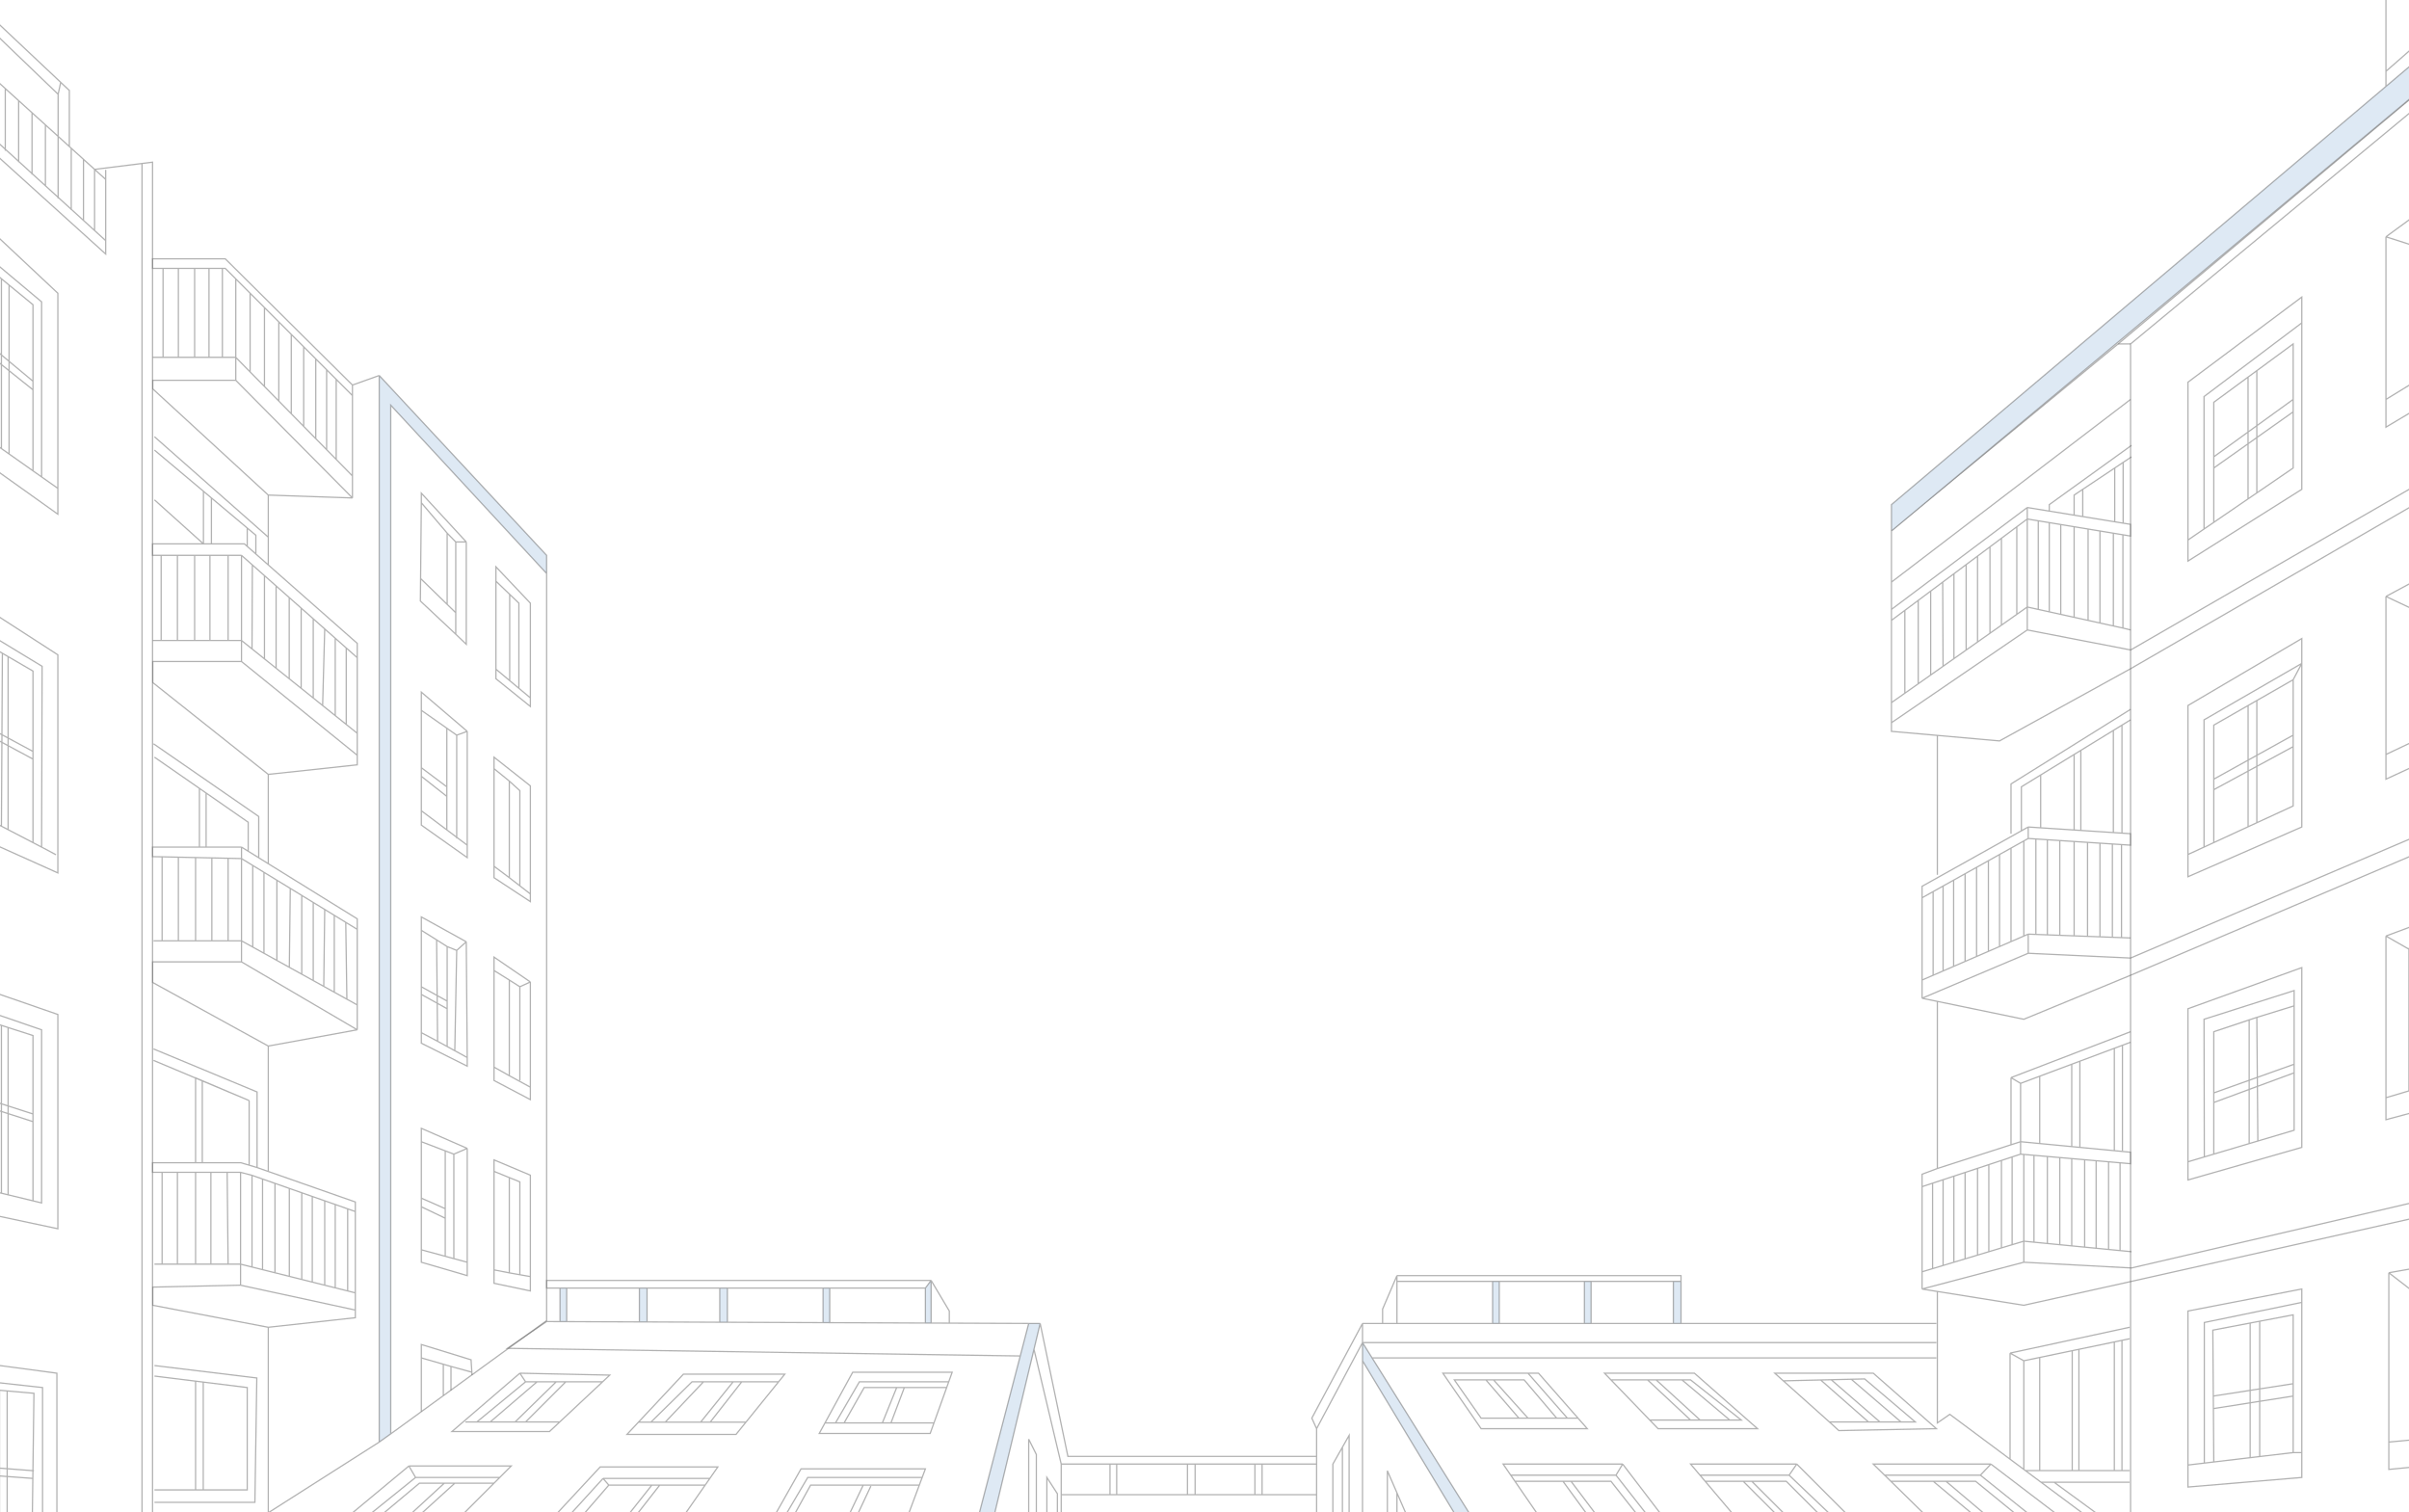 <svg width="1440" height="904" viewBox="0 0 1440 904" fill="none" xmlns="http://www.w3.org/2000/svg">
<path opacity="0.2" d="M1529.91 -109.087V1013.09H-115.986V-109.087H1529.91Z" stroke="#666666" stroke-opacity="0.5" stroke-width="0.743"/>
<path d="M244.417 876.239H305.594L298.733 883.1M244.417 876.239L184.523 925.981M244.417 876.239L248.419 883.1M184.523 925.981L176.95 932.27H249.562L255.852 925.981M184.523 925.981H195.246M255.852 925.981H228.408M255.852 925.981L295.302 886.53M228.408 925.981L271.861 886.53M228.408 925.981H222.69M222.69 925.981L265.571 886.53M222.69 925.981H203.606M203.606 925.981L250.706 886.53H295.302M203.606 925.981H195.246M295.302 886.53L298.733 883.1M195.246 925.981L248.419 883.1M248.419 883.1H298.733" stroke="#666666" stroke-opacity="0.5" stroke-width="0.743"/>
<path d="M1273.57 917.405V205.575L1532 -8.259M1130.63 317.067L1266.13 205.575L1532 -17.407" stroke="#666666" stroke-opacity="0.5" stroke-width="0.743"/>
<path d="M279.293 686.418L251.849 674.411V682.415M279.293 686.418V754.456M279.293 686.418L271.289 689.848M279.293 754.456V762.46L251.849 754.456V747.023M279.293 754.456L271.289 752.288M251.849 747.023L266.143 750.894M251.849 747.023V721.294M271.289 752.288V689.848M271.289 752.288L266.143 750.894M271.289 689.848L266.143 687.881M251.849 682.415L266.143 687.881M251.849 682.415V716.149M266.143 687.881V722.438M266.143 750.894V728.155M266.143 728.155L251.849 721.294M266.143 728.155V722.438M251.849 721.294V716.149M266.143 722.438L251.849 716.149" stroke="#666666" stroke-opacity="0.5" stroke-width="0.743"/>
<path d="M278.722 323.928V385.105L272.432 379.073M278.722 323.928L251.849 294.769V300.486M278.722 323.928H272.432M272.432 379.073L251.278 359.223L251.849 300.486M272.432 379.073V366.237M272.432 323.928L267.287 318.647M272.432 323.928V366.237M251.849 300.486L267.287 318.647M267.287 361.231V318.647M272.432 366.237L251.278 345.654" stroke="#666666" stroke-opacity="0.5" stroke-width="0.743"/>
<path d="M295.302 700.14V693.279L317.029 702.427V763.032M295.302 700.14V759.03M295.302 700.14L304.45 703.867M310.74 761.889V706.429L304.45 703.867M317.029 763.032L304.45 760.809M317.029 763.032V767.035V771.609L295.302 767.035V759.03M295.302 759.03L304.45 760.809M304.45 760.809V703.867" stroke="#666666" stroke-opacity="0.5" stroke-width="0.743"/>
<path d="M295.302 459.433V452.572L317.029 469.724V534.332M295.302 459.433V517.751M295.302 459.433L304.45 466.866M310.74 529.186V472.583L304.45 466.866M317.029 534.332L304.45 524.612M317.029 534.332V538.906L295.302 524.612V517.751M295.302 517.751L304.45 524.612M304.45 524.612V466.866" stroke="#666666" stroke-opacity="0.5" stroke-width="0.743"/>
<path d="M317.029 586.933L295.302 572.068V580.072M317.029 586.933V649.826M317.029 586.933L310.74 589.792M295.302 580.072V637.819M295.302 580.072L304.45 585.79M310.74 589.792V645.823M310.74 589.792L304.45 585.79M317.029 649.826L304.45 642.965M317.029 649.826V645.823V657.258L295.302 645.823V637.819M295.302 637.819L304.45 642.965M304.45 642.965V585.79" stroke="#666666" stroke-opacity="0.5" stroke-width="0.743"/>
<path d="M278.722 562.92L251.849 548.054V556.059M278.722 562.92L279.293 632.102M278.722 562.92L273.004 568.065M251.849 556.059L260.997 561.776M251.849 556.059V589.792M267.287 565.778L260.997 561.776M267.287 565.778L273.004 568.065M267.287 565.778V598.368M267.287 625.241V602.942M279.293 632.102V637.247L251.849 623.525V617.236M279.293 632.102L271.861 628.025M251.849 617.236L261.569 622.382M251.849 617.236V594.366M261.569 622.382L260.997 561.776M261.569 622.382L271.861 628.025M273.004 568.065L271.861 628.025M267.287 602.942L251.849 594.366M267.287 602.942V598.368M251.849 594.366V589.792M267.287 598.368L251.849 589.792" stroke="#666666" stroke-opacity="0.5" stroke-width="0.743"/>
<path d="M-39.172 239.881V254.746L34.584 307.347V291.91M-39.172 239.881V106.091L34.584 175.273V291.91M-39.172 239.881L-31.739 245.124M34.584 291.91L24.864 285.053M24.864 285.053V180.419L-31.739 132.963V139.824M24.864 285.053L19.719 281.423M-31.739 245.124V191.854M-31.739 245.124L0.851 268.114M-31.739 191.854L19.719 233.02M-31.739 191.854V184.993M19.719 227.874L-31.739 184.993M-31.739 184.993V139.824M-31.739 139.824L0.851 166.62M19.719 281.423V182.134L5.425 170.381M19.719 281.423L5.425 271.34M0.851 166.62C0.851 206.256 0.851 228.478 0.851 268.114M0.851 166.62L5.425 170.381M0.851 268.114L5.425 271.34M5.425 271.34V170.381" stroke="#666666" stroke-opacity="0.5" stroke-width="0.743"/>
<path d="M226.693 224.443V861.945L233.554 857.044V242.168L326.749 342.796V331.933L226.693 224.443Z" fill="#DEE9F4"/>
<path d="M226.693 224.443V861.945M226.693 224.443L326.749 331.933V342.796M226.693 224.443L210.683 230.161M226.693 861.945L233.554 857.044M226.693 861.945L160.369 904.194M-11.156 1013.46L160.369 904.194M233.554 857.044L234.697 856.228L326.749 789.333V342.796M233.554 857.044V242.168L326.749 342.796M160.369 904.194V793.335M160.369 793.335L212.399 787.617V783.043M160.369 793.335L91.331 780.185V769.321L143.788 768.178M212.399 724.153V718.436L160.369 700.203M212.399 724.153V772.752M212.399 724.153L207.825 722.55M143.788 700.711H135.784M143.788 700.711V755.599M143.788 700.711L150.649 702.515M212.399 772.752V783.043M212.399 772.752L207.825 771.608M143.788 755.599H136.356M143.788 755.599L150.649 757.315M143.788 755.599V768.178M92.331 755.599H96.905M212.399 783.043L143.788 768.178M96.905 755.599V700.711M96.905 755.599H106.053M96.905 700.711H91.187V694.994H116.916M96.905 700.711H106.053M106.053 700.711V755.599M106.053 700.711H116.916M106.053 755.599H116.916M116.916 755.599V700.711M116.916 755.599H126.064M116.916 700.711H126.064M126.064 755.599V700.711M126.064 755.599H136.356M126.064 700.711H135.784M136.356 755.599L135.784 700.711M150.649 757.315V702.515M150.649 757.315L156.939 758.887M150.649 702.515L156.939 704.719M156.939 758.887V704.719M156.939 758.887L164.371 760.745M156.939 704.719L164.371 707.323M164.371 760.745V707.323M164.371 760.745L172.948 762.889M164.371 707.323L172.948 710.328M172.948 762.889V710.328M172.948 762.889L180.381 764.747M172.948 710.328L180.381 712.933M180.381 764.747V712.933M180.381 764.747L186.67 766.32M180.381 712.933L186.67 715.137M186.67 766.32V715.137M186.67 766.32L194.103 768.178M186.67 715.137L194.103 717.742M194.103 768.178V717.742M194.103 768.178L200.392 769.75M194.103 717.742L200.392 719.946M200.392 769.75V719.946M200.392 769.75L207.825 771.608M200.392 719.946L207.825 722.55M207.825 771.608V722.55M120.918 694.994H144.049L153.662 697.853M120.918 694.994V645.945M120.918 694.994H116.916M116.916 694.994V644.247L148.934 657.83M148.934 657.83L91.759 633.817M148.934 657.83V696.196M153.662 697.853V652.684L91.759 626.956M153.662 697.853L160.369 700.203M160.369 700.203V625.24M160.369 625.24L91.235 587.222V574.926H144.36M160.369 625.24L213.542 615.521M213.542 615.521L144.36 574.926M213.542 615.521V600.655M144.36 574.926V562.348M144.36 562.348V513.177M144.36 562.348L151.072 566.064M144.36 562.348H136.356M91.759 562.348H96.905M213.542 600.655V555.487M213.542 600.655L207.347 597.225M144.36 506.316V513.177M144.36 506.316L148.362 508.797M144.36 506.316H123.205M144.36 513.177L151.072 517.282M144.36 513.177L136.356 513.001M213.542 555.487V549.198L160.369 516.239M213.542 555.487L206.681 551.291M207.347 597.225L206.681 551.291M207.347 597.225L199.82 593.057M206.681 551.291L199.82 547.095M199.82 593.057V547.095M199.82 593.057L193.531 589.574M199.82 547.095L194.103 543.598M193.531 589.574L194.103 543.598M193.531 589.574L187.242 586.092M194.103 543.598L187.242 539.402M187.242 586.092V539.402M187.242 586.092L180.381 582.293M187.242 539.402L180.381 535.206M180.381 582.293V535.206M180.381 582.293L172.948 578.177M180.381 535.206L173.52 531.01M172.948 578.177L173.52 531.01M172.948 578.177L165.515 574.062M173.52 531.01L165.515 526.115M165.515 574.062V526.115M165.515 574.062L157.784 569.781M165.515 526.115L157.784 521.387M157.784 569.781V521.387M157.784 569.781L151.072 566.064M157.784 521.387L151.072 517.282M151.072 566.064V517.282M92.331 452.572L119.203 471.218M148.362 508.797V491.451L123.205 473.995M148.362 508.797L154.652 512.695M154.652 512.695V488.02L91.759 444.567M154.652 512.695L160.369 516.239M160.369 516.239V462.863M160.369 462.863L91.331 407.98V395.397H144.36M160.369 462.863L213.542 457.146V451.428M213.542 393.11V384.533L160.369 337.669M213.542 393.11V438.278M213.542 393.11L206.967 387.295M144.36 331.933H136.356M144.36 331.933V382.818M144.36 331.933L150.847 337.669M213.542 438.278V451.428M213.542 438.278L206.967 433.007M144.36 382.818H136.356M144.36 382.818V395.397M144.36 382.818L150.649 387.86M91.331 382.818H96.333M144.36 395.397L145.066 395.968L213.542 451.428M136.356 562.348V513.001M136.356 562.348H126.636M136.356 513.001L126.636 512.788M126.636 562.348V512.788M126.636 562.348H116.916M126.636 512.788L116.916 512.574M116.916 562.348V512.574M116.916 562.348H106.625M116.916 512.574L106.625 512.348M106.625 562.348H106.053H96.905M106.625 562.348V512.348M106.625 512.348L96.905 512.134M96.905 562.348V512.134M96.905 512.134L91.187 512.034V506.316H119.203M123.205 506.316V473.995M123.205 506.316H119.203M123.205 473.995L119.203 471.218M119.203 506.316V471.218M92.331 816.205L153.508 823.638L152.365 897.965H92.331M92.331 890.533H116.916M92.331 822.494L116.916 825.536M116.916 825.536V890.533M116.916 825.536L121.49 826.102M116.916 890.533H121.49M121.49 826.102L147.791 829.355V890.533H121.49M121.49 826.102V890.533M160.369 337.669V321.069M160.369 337.669L152.936 331.118M160.369 295.912L91.331 232.448V227.302H140.93M160.369 295.912V321.069M160.369 295.912L210.683 297.627M160.369 321.069L92.331 261.035M92.331 269.04L121.612 293.625M152.936 331.118V319.926L147.791 315.605M152.936 331.118L147.791 326.583M147.791 326.583L146.075 325.071H126.379M147.791 326.583V315.605M147.791 315.605L126.379 297.627M126.379 297.627V325.071M126.379 297.627L121.612 293.625M126.379 325.071H121.612M121.612 293.625V325.071M121.612 325.071H91.187V331.933H96.333M121.612 325.071L92.331 298.771M140.93 227.302V213.58M140.93 227.302L210.683 297.627M140.93 213.58H132.925M140.93 213.58V166.696M140.93 213.58L149.506 222.297M91.331 213.58H97.477M210.683 284.477V297.627M210.683 284.477V236.45M210.683 284.477L200.964 274.598M210.683 236.45V230.161M210.683 236.45L200.964 226.73M210.683 230.161L134.64 154.69H91.187V160.407H97.477M97.477 213.58V160.407M97.477 213.58H106.625M97.477 160.407H106.625M106.625 213.58V160.407M106.625 213.58H116.344M106.625 160.407H116.344M116.344 213.58V160.407M116.344 213.58H124.921M116.344 160.407H124.921M124.921 213.58V160.407M124.921 213.58H132.925M124.921 160.407H132.925M132.925 213.58V160.407M132.925 160.407H134.64L140.93 166.696M140.93 166.696L149.506 175.273M149.506 222.297V175.273M149.506 222.297L158.082 231.014M149.506 175.273L158.082 183.849M158.082 231.014V183.849M158.082 231.014L166.658 239.731M158.082 183.849L166.658 192.425M166.658 239.731V192.425M166.658 239.731L174.119 247.313M166.658 192.425L174.119 199.886M174.119 247.313V199.886M174.119 247.313L181.524 254.84M174.119 199.886L181.524 207.291M181.524 254.84V207.291M181.524 254.84L188.745 262.179M181.524 207.291L188.745 214.511M188.745 262.179V214.511M188.745 262.179L195.246 268.787M188.745 214.511L195.246 221.013M195.246 268.787V221.013M195.246 268.787L200.964 274.598M195.246 221.013L200.964 226.73M200.964 274.598V226.73M96.333 331.933V382.818M96.333 331.933H106.053M96.333 382.818H106.053M106.053 331.933V382.818M106.053 331.933H116.344M106.053 382.818H116.344M116.344 331.933V382.818M116.344 331.933H125.492M116.344 382.818H125.492M125.492 331.933V382.818M125.492 331.933H136.356M125.492 382.818H136.356M136.356 331.933V382.818M150.649 387.86L150.847 337.669M150.649 387.86L158.082 393.818M150.847 337.669L158.082 344.067M158.082 393.818V344.067M158.082 393.818L165.043 399.399M158.082 344.067L165.043 350.223M165.043 399.399V350.223M165.043 399.399L172.889 405.688M165.043 350.223L172.889 357.16M172.889 405.688V357.16M172.889 405.688L180.021 411.406M172.889 357.16L180.021 363.467M180.021 411.406V363.467M180.021 411.406L187.242 417.194M180.021 363.467L187.242 369.852M187.242 417.194V369.852M187.242 417.194L192.859 421.697M187.242 369.852L194.103 375.919M194.103 375.919L192.859 421.697M194.103 375.919L200.392 381.481M192.859 421.697L200.392 427.736M200.392 427.736V381.481M200.392 427.736L206.967 433.007M200.392 381.481L206.967 387.295M206.967 433.007V387.295" stroke="#666666" stroke-opacity="0.5" stroke-width="0.743"/>
<path d="M251.849 843.649V811.631M282.152 821.922L281.58 812.774L251.849 803.626V811.631M251.849 811.631L265 815.424M282.152 820.207L269.574 816.744M265 815.424V833.929M265 815.424L269.574 816.744M269.574 816.744V831.07" stroke="#666666" stroke-opacity="0.5" stroke-width="0.743"/>
<path d="M63.172 101.517V107.234M63.172 107.234L56.539 101.231M63.172 107.234V143.826M-27.165 61.494V25.474L-19.584 32.335M-19.584 32.335L-11.372 39.768M-19.584 32.335V68.474M-19.584 69.499V68.474M-11.372 39.768L3.158 52.918M-11.372 39.768V75.951M-11.372 76.932V75.951M-3.151 47.208V83.221M3.158 52.918L11.142 60.145M3.158 52.918V89.181M3.158 90.082V89.181M11.142 60.145L19.147 67.389M11.142 60.145V96.451M11.142 96.943V96.451M19.147 67.389L27.151 74.634M19.147 67.389V103.74M19.147 104.376V103.74M27.151 74.634L34.744 81.506M27.151 74.634V111.028M27.151 111.237V111.028M34.744 81.506V56.349M34.744 81.506L41.445 87.571M34.744 81.506V117.942M34.744 118.669V117.942M42.589 88.606L49.906 95.228M42.589 88.606L41.445 87.571M42.589 88.606V125.085M42.589 125.53V125.085M49.906 95.228L56.539 101.231M49.906 95.228V131.747M49.906 131.82V131.747M56.539 101.231V137.537M56.539 101.231L84.898 97.721M63.172 143.826V151.831L-115.786 -9.974V-19.122L-113.902 -17.407M63.172 143.826L49.906 131.747M-107.623 -11.69L-108.353 -79.728M-107.623 -11.69L-113.902 -17.407M-107.623 -11.69L-36.668 52.918M-113.902 -17.407V-77.441L-116.358 -78.013M34.744 56.349L36.3 49.215M34.744 56.349L-36.668 -12.275M41.445 87.571V54.062L36.3 49.215M36.3 49.215L-115.786 -94.022V-88.304L-36.668 -12.275M-36.668 52.918V-12.275M-36.668 52.918L-19.584 68.474M84.898 97.721L91.188 96.943V947.708L84.898 952.282V97.721ZM49.906 131.747L42.589 125.085M42.589 125.085L34.744 117.942M34.744 117.942L27.151 111.028M27.151 111.028L19.147 103.74M19.147 103.74L11.142 96.451M11.142 96.451L3.158 89.181M3.158 89.181L-11.372 75.951M-11.372 75.951L-19.584 68.474" stroke="#666666" stroke-opacity="0.5" stroke-width="0.743"/>
<path d="M24.864 506.316L25.171 398.256L-32.311 363.379V370.812M24.864 506.316L19.719 503.641M24.864 506.316L33.441 510.89M-32.311 370.812V421.126M-32.311 370.812L1.423 390.458M19.719 503.641V453.715M19.719 503.641L4.853 495.911M-32.311 425.7V476.585L0.851 493.829M-32.311 425.7L19.719 453.715M-32.311 425.7V421.126M19.719 453.715V449.141M19.719 449.141V401.114L4.853 392.456M19.719 449.141L-32.311 421.126M1.423 390.458L0.851 493.829M1.423 390.458L4.853 392.456M0.851 493.829L4.853 495.911M4.853 495.911V392.456M-38.028 344.511L34.584 391.395V521.754L-38.028 489.164V344.511Z" stroke="#666666" stroke-opacity="0.5" stroke-width="0.743"/>
<path d="M-31.739 602.37V596.081L24.864 615.521V719.007L19.719 717.76M-31.739 602.37V649.254M-31.739 602.37L0.851 612.871M19.719 717.76V670.409M19.719 717.76L4.853 714.156M-31.739 653.828V705.285L0.851 713.186M-31.739 653.828L19.719 670.409M-31.739 653.828V649.254M19.719 670.409V665.835M19.719 665.835V618.951L4.853 614.161M19.719 665.835L-31.739 649.254M0.851 713.186V612.871M0.851 713.186L4.853 714.156M0.851 612.871L4.853 614.161M4.853 614.161V714.156M-38.028 581.216L34.584 606.373V734.445L-38.028 719.007V581.216Z" stroke="#666666" stroke-opacity="0.5" stroke-width="0.743"/>
<path d="M-38.6 936.844V949.995L34.012 945.421V935.129M-38.6 936.844V811.059L34.012 820.779V935.129M-38.6 936.844L-31.739 936.682M34.012 935.129L25.436 935.332M25.436 935.332V829.355L-31.739 823.066V828.212M25.436 935.332L18.944 935.485M-31.739 936.682V879.874M-31.739 936.682L-0.293 935.94M-31.739 879.874L19.719 883.672M-31.739 879.874V875.095M-31.739 875.095L20.29 879.098M-31.739 875.095V828.212M-31.739 828.212L-0.293 830.976M18.944 935.485L20.29 832.786L4.281 831.378M18.944 935.485L4.281 935.831M4.281 831.378V935.831M4.281 831.378L-0.293 830.976M4.281 935.831L-0.293 935.94M-0.293 935.94V830.976" stroke="#666666" stroke-opacity="0.5" stroke-width="0.743"/>
<path d="M279.293 437.135L251.849 413.693V424.556M279.293 437.135V505.173M279.293 437.135L273.004 439.422M251.849 424.556L267.096 435.27M251.849 424.556V458.861M273.004 439.422V501.171M273.004 439.422L267.096 435.27M251.849 484.59V493.166L279.293 512.606V505.173M251.849 484.59L267.096 496.025M251.849 484.59V464.007M279.293 505.173L267.096 496.025M267.096 496.025V476.014M267.096 435.27V470.296M251.849 464.007L267.096 476.014M251.849 464.007V458.861M267.096 476.014V470.296M251.849 458.861L267.096 470.296" stroke="#666666" stroke-opacity="0.5" stroke-width="0.743"/>
<path d="M317.029 417.123V360.52L296.446 338.793V347.37M317.029 417.123V422.269L296.446 405.688V399.971M317.029 417.123L310.168 411.406M296.446 399.971V347.37M296.446 399.971L304.679 406.832M310.168 411.406V360.52L304.679 355.26M310.168 411.406L304.679 406.832M296.446 347.37L304.679 355.26M304.679 406.832V355.26" stroke="#666666" stroke-opacity="0.5" stroke-width="0.743"/>
<path d="M312.455 926.646L358.767 876.811H429.092L424.31 883.672M312.455 926.646L306.166 933.414H389.641L394.358 926.646M312.455 926.646H321.317M394.358 926.646L421.521 887.674M394.358 926.646H363.912M421.521 887.674L424.31 883.672M421.521 887.674H394.358M363.912 887.674L330.179 926.646M363.912 887.674H389.641M363.912 887.674L360.482 883.672M330.179 926.646H321.317M330.179 926.646H358.767M321.317 926.646L360.482 883.672M360.482 883.672H424.31M358.767 926.646L389.641 887.674M358.767 926.646H363.912M389.641 887.674H394.358M363.912 926.646L394.358 887.674" stroke="#666666" stroke-opacity="0.5" stroke-width="0.743"/>
<path d="M451.667 925.981L478.834 877.954H553.162L551.239 883.1M451.667 925.981L446.816 934.557H532.007L535.212 925.981M451.667 925.981H457.532M535.212 925.981H503.991H502.848M535.212 925.981L549.529 887.674M463.397 925.981L484.552 887.674H515.998M463.397 925.981H457.532M463.397 925.981H497.702M549.529 887.674L551.239 883.1M549.529 887.674H515.998M457.532 925.981L482.837 883.1H551.239M497.702 925.981L515.998 887.674M497.702 925.981H502.848M502.848 925.981L520.572 888.246" stroke="#666666" stroke-opacity="0.5" stroke-width="0.743"/>
<path d="M493.137 850.51H499.417M558.281 850.51L556.021 856.799H489.698L509.709 820.207H569.171L567.116 825.925M558.281 850.51L565.883 829.355M558.281 850.51H532.579M567.116 825.925H513.711L499.417 850.51M567.116 825.925L565.883 829.355M499.417 850.51H504.563M504.563 850.51L516.57 829.355H536.009M504.563 850.51H527.433M565.883 829.355H540.583M527.433 850.51L536.009 829.355M527.433 850.51H532.579M536.009 829.355H540.583M532.579 850.51L540.583 829.355" stroke="#666666" stroke-opacity="0.5" stroke-width="0.743"/>
<path d="M381.637 850.045L408.509 821.351H469.114L465.412 825.925M381.637 850.045L374.776 857.371H439.955L445.886 850.045M381.637 850.045H389.069M445.886 850.045L465.412 825.925M445.886 850.045H424.518M389.069 850.045L413.655 825.925H420.516M389.069 850.045H397.646M465.412 825.925H443.386M397.646 850.045L420.516 825.925M397.646 850.045H418.8M420.516 825.925H438.24M418.8 850.045L438.24 825.925M418.8 850.045H424.518M438.24 825.925H443.386M424.518 850.045L443.386 825.925" stroke="#666666" stroke-opacity="0.5" stroke-width="0.743"/>
<path d="M310.74 820.779L364.484 821.923L360.211 825.925M310.74 820.779L270.145 855.656H328.464L334.569 849.938M310.74 820.779L314.17 825.925M278.15 849.938H285.011M334.569 849.938L360.211 825.925M334.569 849.938H314.17M285.011 849.938L314.17 825.925M285.011 849.938H293.015M314.17 825.925H321.031M360.211 825.925H338.184M307.881 849.938L332.466 825.925M307.881 849.938H314.17M307.881 849.938H293.015M314.17 849.938L338.184 825.925M338.184 825.925H321.031M293.015 849.938L321.031 825.925" stroke="#666666" stroke-opacity="0.5" stroke-width="0.743"/>
<path d="M553.162 769.893V790.803L556.592 790.817V765.319L553.162 769.893Z" fill="#DEE9F4"/>
<path d="M947.098 765.891V791.048H951.1V765.891H947.098Z" fill="#DEE9F4"/>
<path d="M892.21 765.891V791.048H896.212V765.891H892.21Z" fill="#DEE9F4"/>
<path d="M1004.84 791.048V765.891H1000.27V791.048H1004.84Z" fill="#DEE9F4"/>
<path d="M609.851 810.487L557.164 1012.89H568.599L618.072 806.485L621.772 791.048H614.911L609.851 810.487Z" fill="#DEE9F4"/>
<path d="M814.452 802.483V813.346L935.091 1013.46H946.526L820.179 811.631L814.452 802.483Z" fill="#DEE9F4"/>
<path d="M495.987 769.893H491.985V790.56L495.987 790.576V769.893Z" fill="#DEE9F4"/>
<path d="M434.809 769.893H430.235V790.315L434.809 790.333V769.893Z" fill="#DEE9F4"/>
<path d="M386.782 769.893H382.208V790.125L386.782 790.138V769.893Z" fill="#DEE9F4"/>
<path d="M338.755 769.893H334.753V789.936L338.755 789.952V769.893Z" fill="#DEE9F4"/>
<path d="M556.592 765.319H326.749V769.893H334.753M556.592 765.319L553.162 769.893M556.592 765.319V790.817M556.592 765.319L567.456 783.615V790.86M334.753 769.893H338.755M334.753 769.893V789.936M338.755 769.893H382.208M338.755 769.893V789.952M382.208 769.893H386.782M382.208 769.893V790.125M386.782 769.893H430.235M386.782 769.893V790.138M430.235 769.893H434.809M430.235 769.893V790.315M434.809 769.893H491.985M434.809 769.893V790.333M491.985 769.893H495.987M491.985 769.893V790.56M495.987 769.893H553.162M495.987 769.893V790.576M553.162 769.893V790.803M553.162 790.803L556.592 790.817M553.162 790.803L495.987 790.576M556.592 790.817L567.456 790.86M947.098 765.891V791.048M947.098 765.891H951.1M947.098 765.891H896.212M947.098 791.048H951.1M947.098 791.048H896.212M951.1 791.048V765.891M951.1 791.048H1000.27M951.1 765.891H1000.27M892.21 765.891V791.048M892.21 765.891H896.212M892.21 765.891H835.035M892.21 791.048H896.212M892.21 791.048H835.035M896.212 791.048V765.891M835.035 762.46H1004.84V765.891M835.035 762.46V765.891M835.035 762.46L826.459 782.472V791.048M835.035 765.891V791.048M1000.27 765.891H1004.84M1000.27 765.891V791.048M1004.84 765.891V791.048M1004.84 791.048H1000.27M1004.84 791.048H1157.5M621.772 791.048L638.353 870.521H787.008M621.772 791.048L618.072 806.485M621.772 791.048H614.911M618.072 806.485L634.35 875.095M618.072 806.485L568.599 1012.89H557.164L609.851 810.487M634.35 875.095H663.51M634.35 875.095V893.391M663.51 875.095H667.512M663.51 875.095V893.391M667.512 875.095H709.821M667.512 875.095V893.391M709.821 875.095H714.395M709.821 875.095V893.391M714.395 875.095H750.13M714.395 875.095V893.391M750.13 875.095H754.418M750.13 875.095V893.391M754.418 875.095H787.008M754.418 875.095V893.391M787.008 875.095V870.521M787.008 875.095V893.391M787.008 870.521V853.941M609.851 810.487L614.911 791.048M609.851 810.487L303.307 805.913L326.749 789.904L334.753 789.936M614.911 791.048L567.456 790.86M334.753 789.936L338.755 789.952M338.755 789.952L382.208 790.125M382.208 790.125L386.782 790.138M386.782 790.138L430.235 790.315M430.235 790.315L434.809 790.333M434.809 790.333L491.985 790.56M491.985 790.56L495.987 790.576M634.35 912.831V893.391M634.35 912.831H787.008M634.35 912.831V1013.46M634.35 893.391H663.51M663.51 893.391H667.512M667.512 893.391H709.821M709.821 893.391H714.395M714.395 893.391H750.13M750.13 893.391H754.418M754.418 893.391H787.008M787.008 893.391V912.831M787.008 912.831V1013.46M787.008 853.941L784.149 847.651L814.452 791.048M787.008 853.941L814.452 802.483M814.452 791.048V802.483M814.452 791.048H826.459M814.452 802.483H1157.5M814.452 802.483V813.346M814.452 802.483L820.179 811.631M814.452 813.346V1013.46M814.452 813.346L935.091 1013.46H946.526L820.179 811.631M820.179 811.631H1157.5M657.792 958.571V941.99H675.516M657.792 958.571H696.671M657.792 958.571V963.145M696.671 958.571V941.99H680.662M696.671 958.571V963.145M657.792 963.145V980.869H675.516M657.792 963.145H696.671M696.671 963.145V980.869H680.662M680.662 941.99V980.869M680.662 941.99H675.516M680.662 980.869H675.516M675.516 980.869V941.99M752.703 941.99H732.12V958.571M752.703 941.99V980.869M752.703 941.99H757.849M752.703 980.869H732.12V963.145M752.703 980.869H757.849M757.849 980.869H775.573V963.145M757.849 980.869V941.99M757.849 941.99H775.573V958.571M732.12 958.571H775.573M732.12 958.571V963.145M775.573 958.571V963.145M732.12 963.145H775.573M797.871 1013.46V976.867L806.447 961.43V1013.46M802.445 1013.46V969.434M802.445 917.169L796.728 928.268V875.095L806.447 857.943V909.4L802.445 917.169ZM802.445 917.169V865.006M826.459 791.048H835.035M829.317 1013.46V996.878L837.322 1013.46M898.499 1013.46V999.737L905.932 1013.46M878.488 1013.46V972.293L872.199 960.054M857.333 1001.45V931.127L864.678 945.421M857.333 1001.45L861.907 1013.46M857.333 1001.45L864.194 1006.03M869.34 1013.46L864.194 1006.03M864.194 1006.03L864.678 945.421M864.678 945.421L872.199 960.054M872.199 960.054V1013.46M829.317 937.416V879.098L835.035 892.273M829.317 937.416L842.468 972.293V956.284M829.317 937.416H835.035M842.468 956.284V909.4L835.035 892.273M842.468 956.284L835.035 937.416M835.035 937.416V892.273M943.283 847.651L948.813 853.941H885.349L862.479 820.779H913.365M943.283 847.651L919.654 820.779H913.365M943.283 847.651H936.9M930.517 847.651L911.078 824.781H892.782M930.517 847.651H936.9M930.517 847.651H913.365M936.9 847.651L913.365 820.779M907.933 847.651H885.349L869.34 824.781H888.208M907.933 847.651L888.208 824.781M907.933 847.651H913.365M888.208 824.781H892.782M913.365 847.651L892.782 824.781M962.969 824.781L959.105 820.779H1012.85L1050.58 853.941H991.123L986.154 848.795M962.969 824.781L986.154 848.795M962.969 824.781H984.833M986.154 848.795H1010.56M1010.56 848.795L984.833 824.781M1010.56 848.795H1016.28M984.833 824.781H989.979M1016.28 848.795L989.979 824.781M1016.28 848.795H1034M989.979 824.781H1005.42M1005.42 824.781H1010.56L1040.86 848.795H1034M1005.42 824.781L1034 848.795M1066 825.353L1060.88 820.779H1119.77L1157.5 853.941L1099.18 855.084L1093.55 849.938M1066 825.353L1093.55 849.938M1066 825.353L1088.32 824.828M1093.55 849.938H1116.91M1136.35 849.938H1144.92L1114.62 824.209L1106.62 824.398M1136.35 849.938L1106.62 824.398M1136.35 849.938H1123.77M1106.62 824.398L1094.61 824.68M1123.77 849.938L1094.61 824.68M1123.77 849.938H1116.91M1094.61 824.68L1088.32 824.828M1116.91 849.938L1088.32 824.828M969.968 875.095H898.499L903.073 881.742M969.968 875.095L1006.2 922.551M969.968 875.095L965.966 881.742M903.073 881.742H965.966M903.073 881.742L905.581 885.387M965.966 881.742L997.984 922.551M905.581 885.387L931.156 922.551M905.581 885.387H934.275M992.266 922.551L962.969 885.387H939.093M931.156 922.551L935.091 928.268H1010.56L1006.2 922.551M931.156 922.551H961.392M1006.2 922.551H967.109M934.275 885.387L961.392 922.551M934.275 885.387H939.093M961.392 922.551H967.109M939.093 885.387L967.109 922.551M1074.03 875.095H1010.56L1016.19 881.742M1074.03 875.095L1121.48 922.551M1074.03 875.095L1069.45 881.742M1016.19 881.742H1069.45M1016.19 881.742L1019.28 885.387M1069.45 881.742L1112.33 922.551M1019.28 885.387H1042.01M1019.28 885.387L1050.75 922.551M1104.9 922.551L1067.74 885.387H1047.15M1042.01 885.387L1079.17 922.551M1042.01 885.387H1047.15M1047.15 885.387L1084.32 922.551M1050.75 922.551L1058.02 931.127H1130.06L1121.48 922.551M1050.75 922.551H1121.48M1190.09 875.095L1259.85 928.268L1176.94 931.127L1169.51 923.843M1190.09 875.095H1119.77L1126.55 881.742M1190.09 875.095L1183.8 881.742M1126.55 881.742H1183.8M1126.55 881.742L1130.27 885.387M1183.8 881.742L1234.69 922.551L1226.68 922.709M1169.51 923.843L1130.27 885.387M1169.51 923.843L1200.96 923.219M1226.68 922.709L1180.94 885.387H1163.22M1226.68 922.709L1207.82 923.083M1130.27 885.387H1155.61M1155.61 885.387L1200.96 923.219M1155.61 885.387H1163.22M1200.96 923.219L1207.82 923.083M1163.22 885.387L1207.82 923.083M1039.15 962.001H954.531L960.629 970.578M1039.15 962.001L1084.32 1013.46M1039.15 962.001L1037.43 970.578M964.695 976.295L991.123 1013.46M964.695 976.295L960.629 970.578M964.695 976.295H1003.7M1066.59 1013.46L1036.29 976.295H1009.42M960.629 970.578H1037.43M1037.43 970.578L1074.03 1013.46M1003.7 976.295L1031.15 1013.46M1003.7 976.295H1009.42M1009.42 976.295L1037.43 1013.46M1163.22 962.001H1088.32L1096.32 970.578M1163.22 962.001L1219.82 1013.46M1163.22 962.001L1162.08 969.434M1096.32 970.578L1162.08 969.434M1096.32 970.578L1101.66 976.295M1162.08 969.434L1207.82 1013.46M1101.66 976.295L1136.35 1013.46M1101.66 976.295L1132.35 975.692M1197.52 1013.46L1159.79 975.152L1132.35 975.692M1124.91 976.295L1162.08 1013.46M1132.35 975.692L1170.65 1013.46M1289.58 962.001H1212.96L1223.06 970.578M1289.58 962.001L1357.04 1013.46M1289.58 962.001L1286.15 969.434M1223.06 970.578L1286.15 969.434M1223.06 970.578L1230.69 977.05M1286.15 969.434L1342.75 1013.46M1230.69 977.05L1273.57 1013.46M1230.69 977.05L1256.41 976.42M1331.31 1013.46L1286.15 975.692L1263.85 976.238M1256.41 976.42L1299.87 1013.46M1256.41 976.42L1263.85 976.238M1263.85 976.238L1307.87 1013.46M653.79 937.416V985.443H701.245V937.416H653.79ZM726.974 937.416V985.443H780.719V937.416H726.974Z" stroke="#666666" stroke-opacity="0.5" stroke-width="0.743"/>
<path d="M1426.22 51.641L1130.63 301.63V317.382L1530.86 -16.264V-36.847L1426.22 51.641Z" fill="#DEE9F4"/>
<path d="M1211.82 376.529L1273.62 388.5L1530.28 240.452V251.318L1273.62 399.681L1195.24 442.852L1158.07 439.563M1211.82 376.529L1130.63 431.989M1211.82 376.529V362.807M1130.63 419.982V431.989M1130.63 419.982V370.811M1130.63 419.982L1138.63 414.345M1211.82 362.807V310.206M1211.82 362.807L1218.39 364.255M1211.82 362.807L1205.56 367.213M1273.62 376.529L1268.99 375.396M1130.63 431.989V437.134L1158.07 439.563M1426.22 51.641L1130.63 301.63V317.382M1426.22 51.641L1530.86 -36.847V-16.264L1130.63 317.382M1426.22 51.641V42.627M1426.22 -51.14L1491.98 -109.459M1426.22 -51.14V42.627M1426.22 -51.14L1457.61 -25.983M1211.82 303.345V310.206M1211.82 303.345L1130.63 364.255M1211.82 303.345L1224.97 305.49M1211.82 310.206L1218.39 311.292M1211.82 310.206L1205.56 314.876M1268.99 375.396V319.648M1268.99 375.396L1263.28 374.137M1268.99 319.648L1273.57 320.404V313.417L1269.12 312.691M1268.99 319.648L1263.28 318.703M1263.28 374.137V318.703M1263.28 374.137L1255.27 372.374M1263.28 318.703L1255.27 317.382M1255.27 372.374V317.382M1255.27 372.374L1248.17 370.811M1255.27 317.382L1248.17 316.209M1248.17 370.811V316.209M1248.17 370.811L1239.83 368.975M1248.17 316.209L1239.83 314.832M1239.83 368.975V314.832M1239.83 368.975L1231.83 367.213M1239.83 314.832L1231.83 313.51M1231.83 367.213V313.51M1231.83 367.213L1224.97 365.702M1231.83 313.51L1224.97 312.377M1224.97 365.702V312.377M1224.97 365.702L1218.39 364.255M1224.97 312.377L1218.39 311.292M1218.39 364.255V311.292M1130.63 370.811V364.255M1130.63 370.811L1138.63 364.836M1130.63 364.255V347.941M1224.97 305.49V301.63L1274.14 266.181M1224.97 305.49L1239.83 307.915M1239.83 307.915V295.912L1244.98 292.482M1239.83 307.915L1244.98 308.754M1274.14 273.042L1269.12 276.391M1244.98 308.754V292.482M1244.98 308.754L1264.09 311.872M1244.98 292.482L1264.09 279.739M1264.09 311.872V279.739M1264.09 311.872L1269.12 312.691M1264.09 279.739L1269.12 276.391M1269.12 312.691V276.391M1130.63 347.941L1273.57 238.737M1130.63 347.941V317.382M1273.57 205.576H1266.13M1307.87 322.784V228.445L1375.91 177.56V192.997M1307.87 322.784V335.363L1375.91 292.482V192.997M1307.87 322.784L1317.48 316.209M1323.31 312.219L1317.48 316.209M1323.31 312.219V279.739M1323.31 312.219L1343.79 298.199M1317.48 316.209V237.022L1375.91 192.997M1323.31 279.739L1370.76 246.17M1323.31 279.739V273.042M1370.76 246.17V279.739L1349.04 294.61M1370.76 246.17V238.737M1323.31 273.042V240.452L1343.79 225.398M1323.31 273.042L1370.76 238.737M1370.76 238.737V205.576L1349.04 221.543M1349.04 294.61V221.543M1349.04 294.61L1343.79 298.199M1349.04 221.543L1343.79 225.398M1343.79 298.199V225.398M1426.22 141.539L1530.86 64.925M1426.22 141.539V238.737M1426.22 141.539L1440.52 146.113M1530.86 192.997L1426.22 255.318V238.737M1426.22 238.737L1440.52 229.989M1530.86 174.701L1520.56 181M1440.52 229.989V146.113M1440.52 229.989L1448.02 225.398M1440.52 146.113L1530.86 81.506M1448.02 225.398V150.116L1479.4 127.375M1448.02 225.398L1479.4 206.194M1530.86 90.082L1520.56 97.541M1479.4 127.375V206.194M1479.4 127.375L1485.12 123.232M1479.4 206.194L1485.12 202.695M1485.12 123.232V202.695M1485.12 123.232L1515.99 100.856M1485.12 202.695L1515.99 183.799M1515.99 100.856V183.799M1515.99 100.856L1520.56 97.541M1515.99 183.799L1520.56 181M1520.56 97.541V181M1426.22 42.627L1450.24 21.631M1530.86 -48.853L1457.61 15.183M1450.24 21.631V-31.129L1530.86 -101.454M1450.24 21.631L1457.61 15.183M1457.61 15.183V-25.983M1457.61 -25.983L1530.86 -90.019M1205.56 367.213V314.876M1205.56 367.213L1196.38 373.678M1205.56 314.876L1196.38 321.729M1196.38 373.678V321.729M1196.38 373.678L1189.52 378.51M1196.38 321.729L1189.52 326.851M1189.52 378.51V326.851M1189.52 378.51L1182.09 383.744M1189.52 326.851L1182.09 332.399M1182.09 383.744V332.399M1182.09 383.744L1175.28 388.536M1182.09 332.399L1175.28 337.478M1175.28 388.536V337.478M1175.28 388.536L1167.98 393.681M1175.28 337.478L1167.98 342.933M1167.98 393.681V342.933M1167.98 393.681L1161.48 398.255M1167.98 342.933L1161.27 347.941M1161.48 398.255L1161.27 347.941M1161.48 398.255L1154.07 403.474M1161.27 347.941L1154.07 353.313M1154.07 403.474V353.313M1154.07 403.474L1146.64 408.708M1154.07 353.313L1146.64 358.861M1146.64 408.708V358.861M1146.64 408.708L1138.63 414.345M1146.64 358.861L1138.63 364.836M1138.63 414.345V364.836M1158.07 439.563V522.897M1212.39 494.309V501.17M1212.39 494.309L1208.3 496.596M1212.39 494.309L1219.82 494.796M1148.93 596.653L1212.39 569.781M1148.93 596.653V585.789M1148.93 596.653L1158.07 598.545M1212.39 569.781L1273.57 572.639L1530.28 463.228V473.726L1273.57 582.931L1209.75 609.231L1158.07 598.545M1212.39 569.781V558.345M1212.39 558.345L1209.75 559.489M1212.39 558.345L1216.96 558.516M1148.93 585.789V536.619M1148.93 585.789L1155.54 582.931M1273.57 560.633L1268.14 560.429M1148.93 536.619V529.758L1208.3 496.596M1148.93 536.619L1155.54 532.926M1212.39 501.17L1209.75 502.647M1212.39 501.17L1216.96 501.47M1155.54 582.931V532.926M1155.54 582.931L1161.5 580.35M1155.54 532.926L1161.5 529.593M1161.5 580.35V529.593M1161.5 580.35L1167.79 577.63M1161.5 529.593L1167.79 526.08M1167.79 577.63V526.08M1167.79 577.63L1174.65 574.664M1167.79 526.08L1174.65 522.248M1174.65 574.664V522.248M1174.65 574.664L1181.52 571.697M1174.65 522.248L1181.52 518.416M1181.52 571.697V518.416M1181.52 571.697L1188.59 568.637M1181.52 518.416L1188.59 514.464M1188.59 568.637V514.464M1188.59 568.637L1195.24 565.763M1188.59 514.464L1195.24 510.751M1195.24 565.763V510.751M1195.24 565.763L1202.1 562.796M1195.24 510.751L1202.1 506.919M1202.1 562.796V506.919M1202.1 562.796L1209.75 559.489M1202.1 506.919L1209.75 502.647M1209.75 559.489V502.647M1216.96 558.516V501.47M1216.96 558.516L1223.83 558.773M1216.96 501.47L1223.83 501.919M1223.83 558.773V501.919M1223.83 558.773L1231.26 559.051M1223.83 501.919L1239.83 502.966M1231.26 559.051V502.647M1231.26 559.051L1239.83 559.371M1239.83 559.371V502.966M1239.83 559.371L1247.84 559.671M1239.83 502.966L1247.84 503.49M1247.84 559.671V503.49M1247.84 559.671L1255.27 559.948M1247.84 503.49L1255.27 503.976M1255.27 559.948V503.976M1255.27 559.948L1262.7 560.226M1255.27 503.976L1262.7 504.462M1262.7 560.226V504.462M1262.7 560.226L1268.14 560.429M1262.7 504.462L1268.14 504.817M1268.14 560.429V504.817M1268.14 504.817L1273.57 505.173V498.312L1268.42 497.975M1158.07 598.545V698.424M1158.07 698.424L1148.93 701.855V709.288M1158.07 698.424L1202.1 684.255M1148.93 770.465L1209.75 754.456M1148.93 770.465V760.173M1148.93 770.465L1158.07 771.927M1209.75 754.456L1274.14 757.886L1530.28 698.341V708.5L1274.14 765.891L1209.75 780.185L1158.07 771.927M1209.75 754.456V741.877M1209.75 741.877V690.016M1209.75 741.877L1215.82 742.471M1209.75 741.877L1202.76 743.978M1274.14 748.167L1267.28 747.496M1148.93 760.173V709.288M1148.93 760.173L1155.22 758.281M1207.82 682.415V689.848M1207.82 682.415L1202.1 684.255M1207.82 682.415V647.539M1207.82 682.415L1219.25 683.509M1148.93 709.288L1155.22 707.211M1207.82 689.848L1209.75 690.016M1207.82 689.848L1202.76 691.517M1208.3 496.596V470.296L1219.82 463.228M1273.57 430.273L1268.42 433.429M1202.1 498.312V468.581L1273.57 423.984M1219.82 463.228V494.796M1219.82 463.228L1239.83 450.958M1219.82 494.796L1239.83 496.105M1239.83 496.105V450.958M1239.83 496.105L1243.84 496.367M1239.83 450.958L1243.84 448.503M1243.84 496.367V448.503M1243.84 496.367L1263.28 497.638M1243.84 448.503L1263.28 436.584M1263.28 497.638V436.584M1263.28 497.638L1268.42 497.975M1263.28 436.584L1268.42 433.429M1268.42 497.975V433.429M1202.1 684.255V644.108M1202.1 644.108L1273.57 616.664M1202.1 644.108L1207.82 647.539M1207.82 647.539L1219.25 643.263M1273.57 622.953L1268.71 624.77M1219.25 643.263V683.509M1219.25 643.263L1238.4 636.104M1219.25 683.509L1238.4 685.341M1238.4 636.104V685.341M1238.4 636.104L1243.26 634.284M1238.4 685.341L1243.26 685.806M1243.26 634.284V685.806M1243.26 634.284L1263.85 626.588M1243.26 685.806L1263.85 687.775M1263.85 626.588V687.775M1263.85 626.588L1268.71 624.77M1263.85 687.775L1273.57 688.705V695.566L1267.28 695.019M1268.71 624.77V687.775M1209.75 690.016L1215.82 690.544M1215.82 742.471V690.544M1215.82 742.471L1223.83 743.253M1215.82 690.544L1223.83 691.24M1223.83 743.253V691.24M1223.83 743.253L1231.26 743.978M1223.83 691.24L1231.26 691.886M1231.26 743.978V691.886M1231.26 743.978L1238.4 744.676M1231.26 691.886L1238.4 692.507M1238.4 744.676V692.507M1238.4 744.676L1246.12 745.43M1238.4 692.507L1246.12 693.179M1246.12 745.43V693.179M1246.12 745.43L1252.98 746.1M1246.12 693.179L1252.98 693.776M1252.98 746.1V693.776M1252.98 746.1L1260.42 746.826M1252.98 693.776L1260.42 694.422M1260.42 746.826V694.422M1260.42 746.826L1267.28 747.496M1260.42 694.422L1267.28 695.019M1267.28 747.496V695.019M1202.76 743.978V691.517M1202.76 743.978L1196.38 745.898M1202.76 691.517L1196.38 693.623M1196.38 745.898V693.623M1196.38 745.898L1188.84 748.167M1196.38 693.623L1188.84 696.112M1188.84 748.167V696.112M1188.84 748.167L1182.09 750.198M1188.84 696.112L1182.09 698.341M1182.09 750.198V698.341M1182.09 750.198L1174.65 752.434M1182.09 698.341L1174.65 700.795M1174.65 752.434V700.795M1174.65 752.434L1167.93 754.456M1174.65 700.795L1167.93 703.014M1167.93 754.456V703.014M1167.93 754.456L1161.5 756.389M1167.93 703.014L1161.5 705.135M1161.5 756.389V705.135M1161.5 756.389L1155.22 758.281M1161.5 705.135L1155.22 707.211M1155.22 758.281V707.211M1158.07 771.927V850.51L1165.51 845.364L1201.53 872.174M1391.35 1013.46L1220.05 885.958M1402.21 1013.46L1329.6 960.369M1227.83 885.958L1329.6 960.369M1220.05 885.958H1273M1220.05 885.958L1210.67 878.983M1210.67 878.983H1219.25M1210.67 878.983L1209.75 878.292M1273 878.983H1268.42M1219.25 878.983V811.059M1219.25 878.983H1238.69M1201.53 872.174V808.772M1201.53 872.174L1209.75 878.292M1201.53 808.772L1273 793.335M1201.53 808.772L1209.75 813.346M1209.75 813.346V878.292M1209.75 813.346L1238.69 807.328M1273 800.196L1268.42 801.147M1238.69 807.328V878.983M1238.69 807.328L1242.69 806.496M1238.69 878.983H1242.69M1242.69 878.983V806.496M1242.69 878.983H1263.85M1242.69 806.496L1263.85 802.098M1263.85 802.098V878.983M1263.85 802.098L1268.42 801.147M1263.85 878.983H1268.42M1268.42 878.983V801.147M1530.28 300.486L1426.22 356.518M1426.22 356.518V450.958M1426.22 356.518L1445.66 365.666M1530.28 417.695L1426.22 465.722V450.958M1426.22 450.958L1440.52 444.189M1530.28 401.686L1520.56 406.288M1440.52 444.189V363.379L1530.28 316.209M1440.52 444.189L1445.66 441.753M1445.66 365.666V441.753M1445.66 365.666L1479.51 348.513M1445.66 441.753L1479.51 425.726M1530.28 322.784L1520.56 327.71M1479.51 348.513V425.726M1479.51 348.513L1483.97 346.253M1479.51 425.726L1483.97 423.615M1483.97 346.253V423.615M1483.97 346.253L1516.74 329.645M1483.97 423.615L1516.74 408.097M1516.74 329.645V408.097M1516.74 329.645L1520.56 327.71M1516.74 408.097L1520.56 406.288M1520.56 327.71V406.288M1307.87 510.751V524.04L1375.91 494.309V396.538M1307.87 510.751V421.697L1375.91 381.675V396.538M1307.87 510.751L1317.48 506.318M1370.76 406.288L1375.91 396.538M1370.76 406.288L1349.04 418.714M1370.76 406.288V439.421M1317.48 506.318V430.273L1375.91 396.538M1317.48 506.318L1323.31 503.628M1323.31 503.628L1343.82 494.163M1323.31 503.628V472.011M1343.82 421.697L1323.31 433.429V465.722M1343.82 421.697V494.163M1343.82 421.697L1349.04 418.714M1343.82 494.163L1349.04 491.756M1349.04 418.714V491.756M1349.04 491.756L1370.76 481.731V446.282M1323.31 465.722L1370.76 439.421M1323.31 465.722V472.011M1370.76 439.421V446.282M1323.31 472.011L1370.76 446.282M1307.87 694.422V602.942L1375.91 578.357V685.806L1307.87 705.285V694.422ZM1307.87 694.422L1317.65 691.517M1317.65 691.517L1317.48 609.231L1371.34 592.079V601.227M1317.65 691.517L1323.31 689.833M1323.31 689.833L1344.46 683.543M1323.31 689.833V658.974M1371.34 601.227L1349.04 608.088M1371.34 601.227V636.104M1344.46 609.231V683.543M1344.46 683.543L1349.65 682.003M1349.04 608.088L1323.31 616.664V653.248M1349.04 608.088L1349.65 682.003M1349.65 682.003L1371.34 675.554V641.249M1323.31 653.248L1371.34 636.104M1323.31 653.248V658.974M1371.34 636.104V641.249M1323.31 658.974L1371.34 641.249M1426.22 559.489V656.115M1426.22 559.489L1530.28 520.61M1426.22 559.489L1446.24 570.924M1530.28 641.249L1426.22 669.265V656.115M1426.22 656.115L1439.95 652.043M1530.28 625.24L1521.14 627.954M1439.95 652.043V566.922L1530.28 533.76M1439.95 652.043L1446.24 650.177M1446.24 570.924V650.177M1446.24 570.924L1480.54 558.789M1446.24 650.177L1480.54 639.999M1530.28 541.193L1521.14 544.429M1480.54 558.789V639.999M1480.54 558.789L1485.03 557.202M1480.54 639.999L1485.03 638.668M1485.03 557.202V638.668M1485.03 557.202L1516.56 546.047M1485.03 638.668L1516.56 629.312M1516.56 546.047V629.312M1516.56 546.047L1521.14 544.429M1516.56 629.312L1521.14 627.954M1521.14 544.429V627.954M1307.87 875.667V783.615L1375.91 770.465V778.469M1307.87 875.667V888.817L1375.91 883.1V868.234M1307.87 875.667L1317.65 874.512M1370.76 868.234H1375.91M1370.76 868.234L1350.75 870.599M1370.76 868.234V834.446M1323.31 873.843L1317.65 874.512M1323.31 873.843L1345.04 871.275M1323.31 873.843L1323.08 841.934M1317.65 874.512V790.476L1375.91 778.469M1375.91 778.469V868.234M1345.04 871.275V790.803M1345.04 871.275L1350.75 870.599M1345.04 790.803L1322.74 795.05L1323.02 834.446M1345.04 790.803L1350.75 789.714M1350.75 870.599V789.714M1350.75 789.714L1370.76 785.902V827.068M1323.02 834.446L1370.76 827.068M1323.02 834.446L1323.08 841.934M1370.76 827.068V834.446M1323.08 841.934L1370.76 834.446M1427.94 760.745L1531.43 742.471M1427.94 760.745V861.945M1427.94 760.745L1440.52 770.465M1531.43 868.234L1427.94 878.292V861.945M1427.94 861.945L1440.52 860.764M1531.43 852.225L1521.71 853.138M1440.52 860.764V770.465M1440.52 860.764L1446.24 860.227M1440.52 770.465L1531.43 756.171M1446.24 860.227V775.611L1479.57 770.465M1446.24 860.227L1479.57 857.096M1531.43 762.46L1521.71 763.961M1479.57 770.465V857.096M1479.57 770.465L1484.54 769.697M1479.57 857.096L1484.54 856.629M1484.54 856.629V769.697M1484.54 856.629L1517.13 853.568M1484.54 769.697L1517.13 764.667M1517.13 764.667V853.568M1517.13 764.667L1521.71 763.961M1517.13 853.568L1521.71 853.138M1521.71 763.961V853.138M1329.6 960.369L1531.43 968.291" stroke="#666666" stroke-opacity="0.5" stroke-width="0.743"/>
<path d="M610.623 931.984L614.911 941.99V1006.03L610.623 998.593M610.623 931.984L606.335 921.979V991.161L610.623 998.593M610.623 931.984V998.593M626.918 1013.46V980.297L632.063 991.161V1013.46M591.469 1013.46V1004.88L596.043 1013.46M632.063 944.277L625.774 937.988V883.1L632.063 892.82V944.277ZM619.485 919.692V869.378L614.911 860.23V905.97L619.485 919.692Z" stroke="#666666" stroke-opacity="0.5" stroke-width="0.743"/>
</svg>
